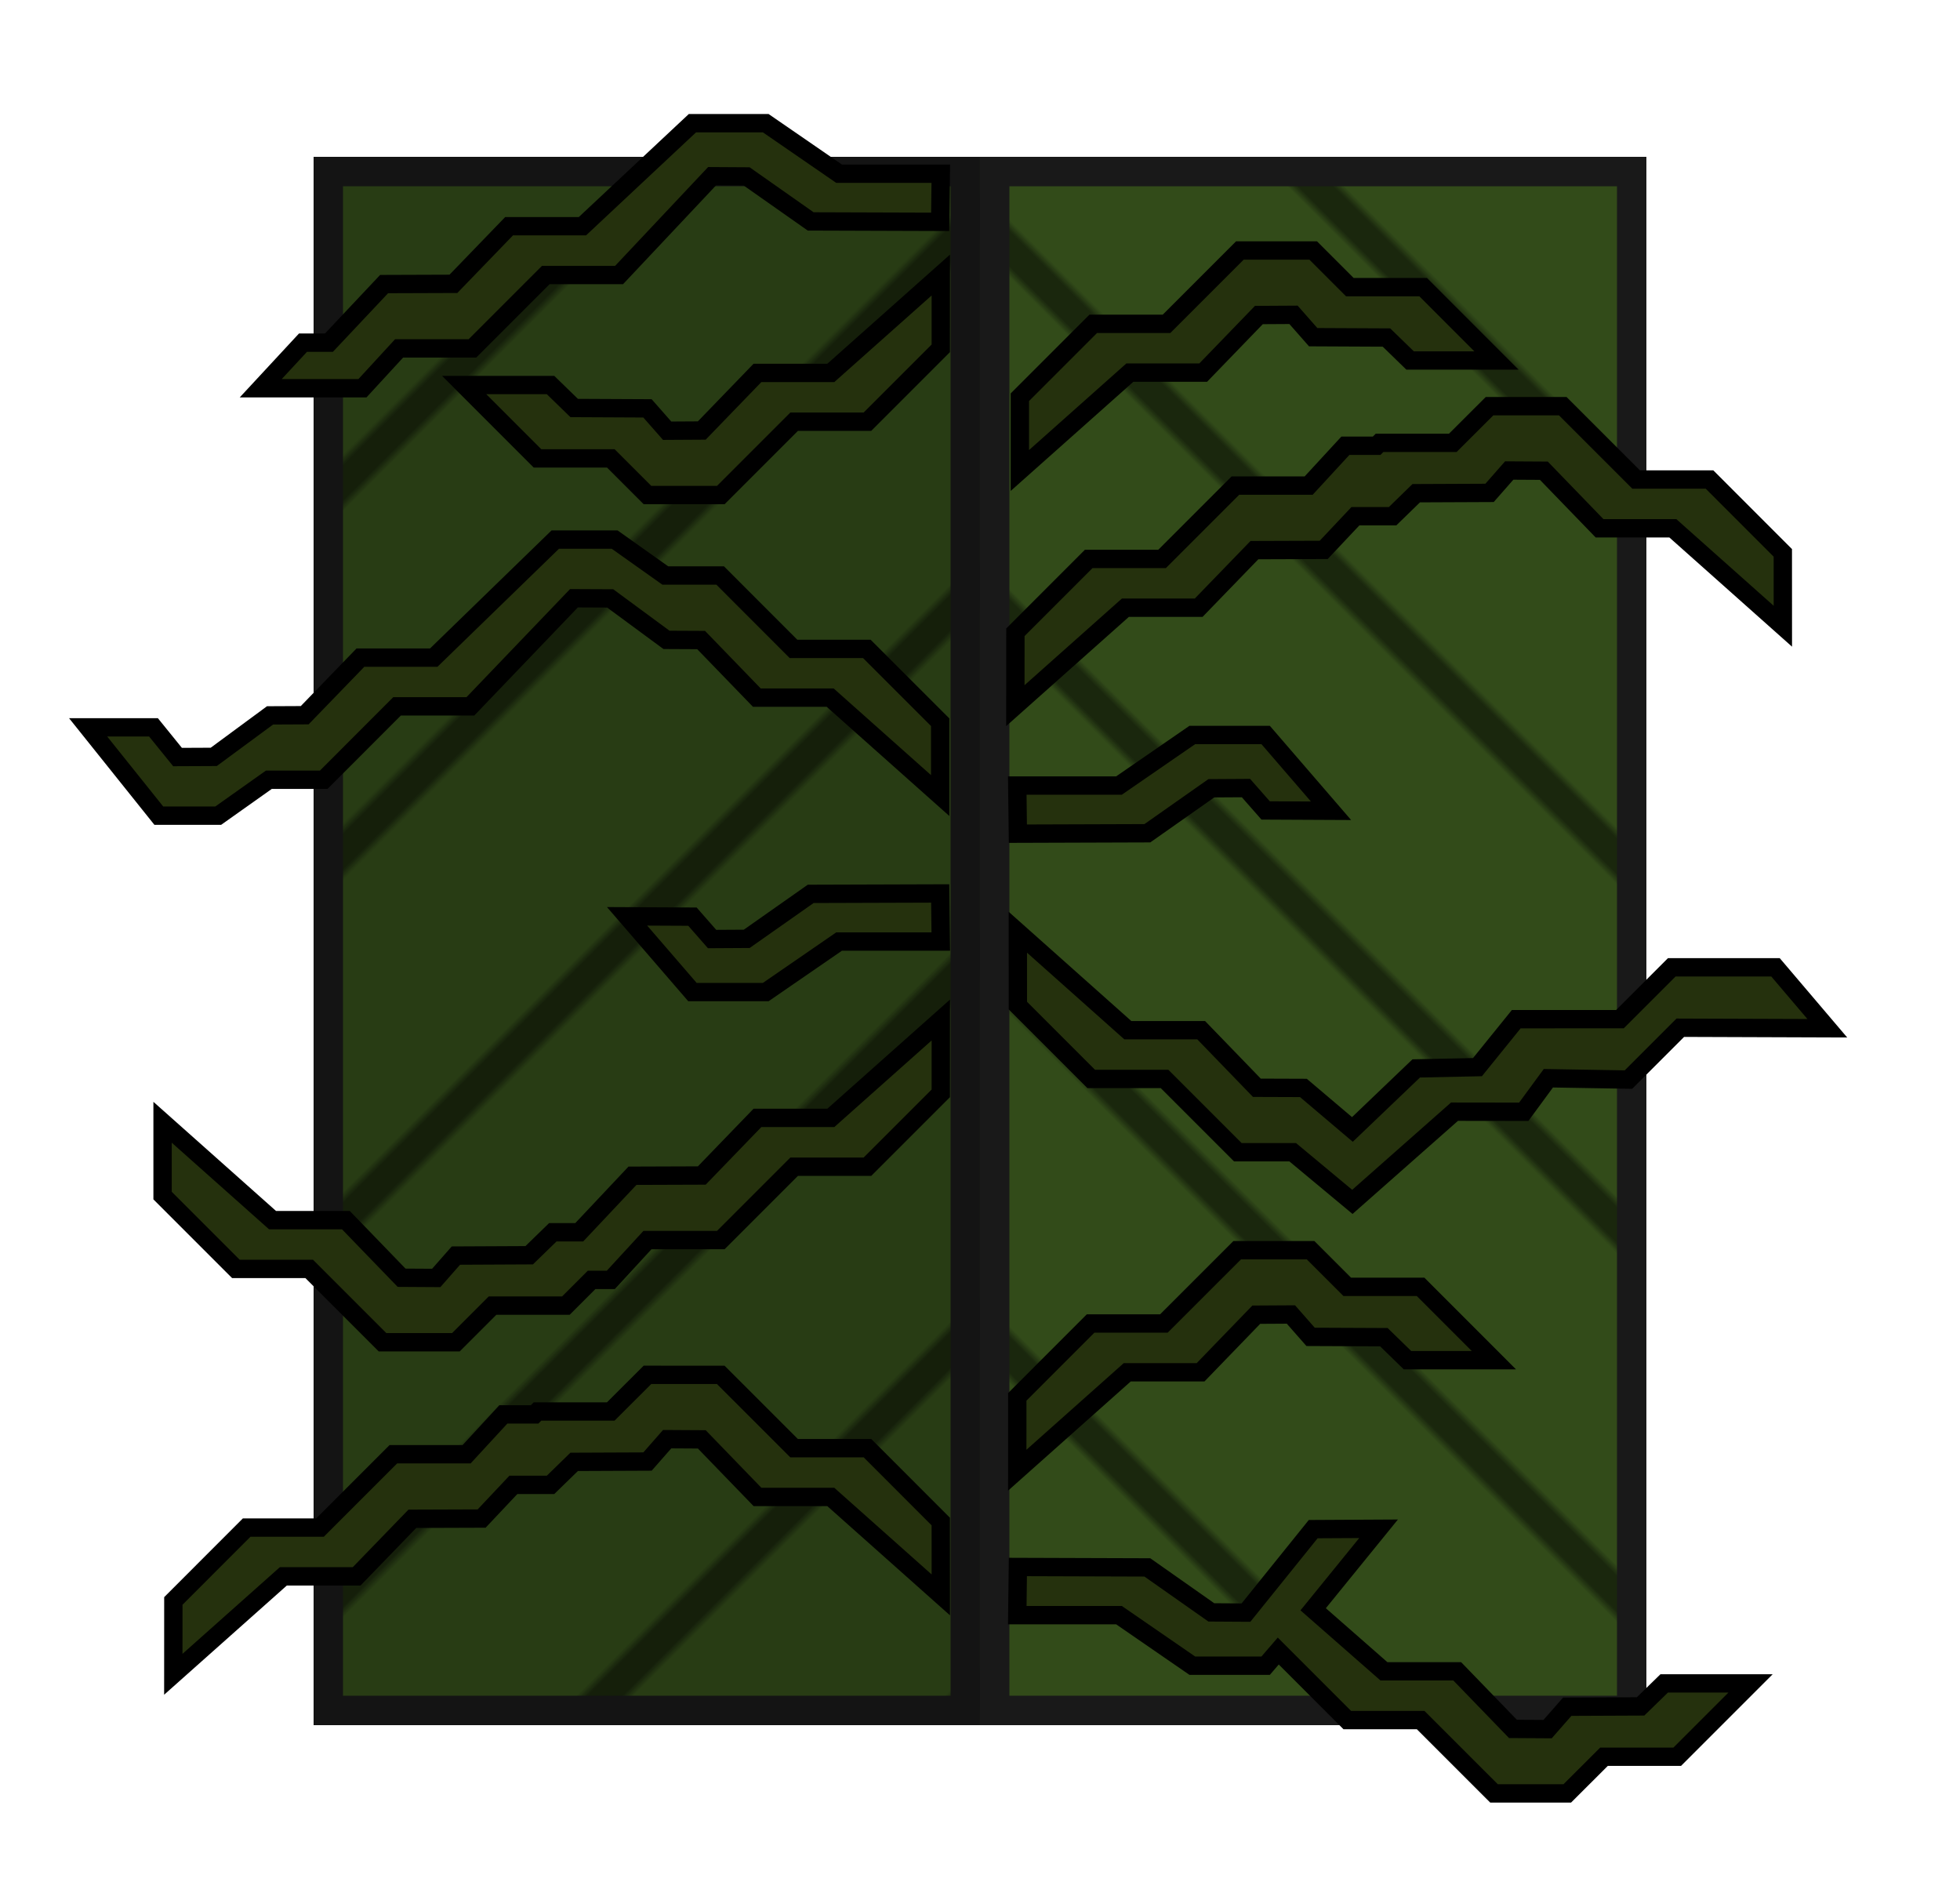<?xml version="1.0" encoding="UTF-8" standalone="no"?>
<svg
   xmlns:dc="http://purl.org/dc/elements/1.1/"
   xmlns:cc="http://creativecommons.org/ns#"
   xmlns:rdf="http://www.w3.org/1999/02/22-rdf-syntax-ns#"
   xmlns:svg="http://www.w3.org/2000/svg"
   xmlns="http://www.w3.org/2000/svg"
   xmlns:xlink="http://www.w3.org/1999/xlink"
   xmlns:sodipodi="http://sodipodi.sourceforge.net/DTD/sodipodi-0.dtd"
   xmlns:inkscape="http://www.inkscape.org/namespaces/inkscape"
   width="400"
   height="384"
   viewBox="0 0 105.833 101.6"
   version="1.1"
   id="svg31"
   sodipodi:docname="map-building-perch-ceiling.svg"
   inkscape:version="0.92.2 (5c3e80d, 2017-08-06)">
  <sodipodi:namedview
     pagecolor="#ffffff"
     bordercolor="#666666"
     borderopacity="1"
     objecttolerance="10"
     gridtolerance="10"
     guidetolerance="10"
     inkscape:pageopacity="0"
     inkscape:pageshadow="2"
     inkscape:window-width="1920"
     inkscape:window-height="1017"
     id="namedview33"
     showgrid="true"
     fit-margin-top="0"
     fit-margin-left="0"
     fit-margin-right="0"
     fit-margin-bottom="0"
     inkscape:zoom="0.35499999"
     inkscape:cx="227.83702"
     inkscape:cy="365.90388"
     inkscape:window-x="1912"
     inkscape:window-y="-8"
     inkscape:window-maximized="1"
     inkscape:current-layer="svg31">
    <inkscape:grid
       type="xygrid"
       id="grid1658"
       empspacing="8"
       spacingy="1.058"
       spacingx="1.058"
       originx="16.933"
       originy="8.467" />
  </sodipodi:namedview>
  <defs
     id="defs23">
    <pattern
       inkscape:collect="always"
       xlink:href="#pattern1937"
       id="pattern1947"
       patternTransform="matrix(-0.311,0.311,-0.311,-0.311,152.399,106.891)" />
    <pattern
       inkscape:collect="always"
       xlink:href="#pattern1937"
       id="pattern1945"
       patternTransform="matrix(0.311,0.311,-0.311,0.311,152.399,118.533)" />
    <pattern
       inkscape:collect="always"
       xlink:href="#pattern1622"
       id="pattern1628"
       patternTransform="matrix(-0.311,0.311,-0.311,-0.311,59.266,105.967)" />
    <pattern
       inkscape:collect="always"
       xlink:href="#pattern1608"
       id="pattern1622"
       patternTransform="matrix(-1.175,1.175,-1.175,-1.175,224,400.507)" />
    <pattern
       inkscape:collect="always"
       xlink:href="#pattern1612"
       id="pattern1618"
       patternTransform="matrix(0.312,0.312,-0.312,0.312,59.266,110.066)" />
    <pattern
       inkscape:collect="always"
       xlink:href="#pattern1606"
       id="pattern1612"
       patternTransform="matrix(1.178,1.178,-1.178,1.178,224,416)" />
    <pattern
       inkscape:collect="always"
       xlink:href="#pattern1600"
       id="pattern1608"
       patternTransform="matrix(-0.311,0.311,-0.311,-0.311,59.266,105.967)" />
    <pattern
       inkscape:collect="always"
       xlink:href="#pattern1600"
       id="pattern1606"
       patternTransform="matrix(0.312,0.312,-0.312,0.312,59.266,110.066)" />
    <pattern
       patternUnits="userSpaceOnUse"
       width="96"
       height="32"
       patternTransform="matrix(0.265,0,0,0.265,59.266,110.066)"
       id="pattern1600">
      <rect
         y="0"
         x="1.4417805e-005"
         height="32"
         width="96"
         id="rect1598"
         style="fill:#1d3900;fill-opacity:1;stroke:none;stroke-width:12;stroke-linecap:round;stroke-linejoin:miter;stroke-miterlimit:4;stroke-dasharray:none;stroke-opacity:1;paint-order:normal" />
      <rect
         y="0"
         x="0"
         height="4"
         width="96"
         id="rect1596"
         style="fill:#000000;fill-opacity:0.47;stroke:none;stroke-width:17.725;stroke-linecap:round;stroke-linejoin:miter;stroke-miterlimit:4;stroke-dasharray:none;stroke-opacity:1;paint-order:normal" />
    </pattern>
    <clipPath
       clipPathUnits="userSpaceOnUse"
       id="clipPath1614">
      <path
         id="path1616"
         d="M 35.983,-7.3798e-6 H 71.966 V 84.666 H 35.983 Z"
         inkscape:connector-curvature="0"
         style="fill:url(#pattern1618);fill-opacity:1;stroke-width:2.732" />
    </clipPath>
    <clipPath
       clipPathUnits="userSpaceOnUse"
       id="clipPath1624">
      <path
         id="path1626"
         d="M -4.8779999e-7,-7.3798e-6 H 35.983 V 84.666 H -4.8779999e-7 Z"
         inkscape:connector-curvature="0"
         style="fill:url(#pattern1628);fill-opacity:1;stroke-width:2.732" />
    </clipPath>
    <pattern
       patternUnits="userSpaceOnUse"
       width="96"
       height="32"
       patternTransform="matrix(0.265,0,0,0.265,152.399,118.533)"
       id="pattern1937">
      <rect
         id="rect1909"
         y="0"
         x="0"
         height="32"
         width="96"
         style="fill:none;stroke:none;stroke-width:3.78" />
      <rect
         id="rect1931"
         y="0"
         x="0"
         height="32"
         width="96"
         style="fill:none;stroke:none;stroke-width:3.78" />
      <rect
         y="2.883561e-005"
         x="0"
         height="32"
         width="96"
         id="rect1933"
         style="fill:#1c3800;fill-opacity:0.902;stroke:none;stroke-width:12;stroke-linecap:round;stroke-linejoin:miter;stroke-miterlimit:4;stroke-dasharray:none;stroke-opacity:1;paint-order:normal" />
      <rect
         y="2.883561e-005"
         x="0"
         height="4"
         width="96"
         id="rect1935"
         style="fill:#000000;fill-opacity:0.47;stroke:none;stroke-width:17.725;stroke-linecap:round;stroke-linejoin:miter;stroke-miterlimit:4;stroke-dasharray:none;stroke-opacity:1;paint-order:normal" />
    </pattern>
  </defs>
  <path
     style="fill:url(#pattern1947);fill-opacity:1;stroke:#191919;stroke-width:3.175;stroke-miterlimit:4;stroke-dasharray:none;stroke-opacity:1"
     inkscape:connector-curvature="0"
     d="M -4.878e-7,-7.3798e-6 H 35.983 V 84.666 H -4.878e-7 Z"
     id="path1620"
     clip-path="url(#clipPath1624)"
     transform="translate(16.933,8.467)" />
  <path
     style="fill:url(#pattern1945);fill-opacity:1;stroke:#191919;stroke-width:3.175;stroke-miterlimit:4;stroke-dasharray:none;stroke-opacity:1"
     inkscape:connector-curvature="0"
     d="M 35.983,-7.3798e-6 H 71.966 V 84.666 H 35.983 Z"
     id="path1610"
     clip-path="url(#clipPath1614)"
     transform="translate(16.933,8.467)" />
  <path
     inkscape:connector-curvature="0"
     style="fill-opacity:0.196;stroke-width:1.195"
     d="M 16.933,8.467 H 52.916 V 93.133 H 16.933 Z"
     id="path27-7"
     clip-path="none" />
  <path
     style="fill:#25310d;stroke:#000000;stroke-width:0.99;fill-opacity:1"
     d="m 80.429,21.928 -1.983,1.979 h -3.955 l -0.156,0.156 h -1.688 l -1.983,2.151 h -3.956 l -3.96,3.96 h -3.962 l -3.958,3.96 -0.002,3.96 5.94,-5.286 h 3.958 l 3.01,-3.109 3.741,-0.013 1.713,-1.818 h 2.007 l 1.276,-1.242 3.96,-0.017 1.061,-1.208 1.871,0.011 3.008,3.109 h 3.958 l 5.939,5.286 -0.002,-3.96 -3.958,-3.96 H 88.345 L 84.385,21.928 Z"
     id="path13-8"
     inkscape:connector-curvature="0" />
  <path
     style="fill:#25310d;stroke:#000000;stroke-width:0.99;fill-opacity:1"
     d="m 64.38,39.678 -3.96,2.73 h -5.491 l 0.032,2.598 6.992,-0.023 3.454,-2.428 1.871,-0.011 1.062,1.208 3.53,0.017 -3.53,-4.091 z m -9.421,10.648 0.002,3.96 3.96,3.96 h 3.96 l 3.958,3.958 h 2.963 l 3.221,2.68 5.515,-4.87 3.739,0.005 1.329,-1.81 4.324,0.073 2.8,-2.8 7.938,0.028 -2.798,-3.29 H 90.271 l -2.799,2.799 -5.599,0.001 -2.095,2.59 -3.307,0.069 -3.446,3.295 -2.644,-2.241 -2.514,-0.009 -3.008,-3.109 h -3.96 z m 11.847,17.165 -3.96,3.958 h -3.958 l -3.958,3.96 -0.002,3.96 5.939,-5.286 h 3.96 l 3.007,-3.109 1.871,-0.011 1.062,1.208 3.958,0.017 1.275,1.242 h 4.664 L 76.706,69.47 H 72.746 L 70.766,67.491 Z m 7.632,15.04 -3.53,0.019 -3.63,4.506 -1.871,-0.011 -3.454,-2.428 -6.992,-0.023 -0.032,2.599 h 5.491 l 3.96,2.729 h 3.96 l 0.682,-0.791 3.727,3.728 h 3.962 l 3.96,3.958 h 3.956 l 1.983,-1.979 h 3.954 l 3.96,-3.96 h -4.663 l -1.276,1.242 -3.96,0.017 -1.061,1.209 -1.871,-0.011 -3.008,-3.109 h -3.958 l -3.821,-3.349 z"
     id="path17-7"
     inkscape:connector-curvature="0"
     sodipodi:nodetypes="cccccccccccccccccccccccccccccccccccccccccccccccccccccccccccccccccccccccccccccccc" />
  <path
     style="fill:#25310d;stroke:#000000;stroke-width:0.99;fill-opacity:1"
     d="m 37.389,6.65 -5.94,5.562 h -3.96 l -3.006,3.111 -3.743,0.013 -2.978,3.162 h -1.401 l -2.282,2.461 h 5.492 l 1.979,-2.151 h 3.96 l 3.96,-3.96 h 3.958 l 5.021,-5.334 1.871,0.011 3.454,2.428 6.992,0.023 0.034,-2.598 H 45.308 L 41.347,6.65 Z m 13.411,8.198 -5.939,5.284 H 40.9 l -3.006,3.109 -1.871,0.011 -1.062,-1.207 -3.958,-0.019 -1.276,-1.24 h -4.663 l 3.958,3.96 h 3.96 l 1.979,1.979 H 38.921 l 3.96,-3.96 h 3.958 l 3.96,-3.96 z m -20.818,14.282 -6.561,6.372 h -3.96 l -3.008,3.109 -1.871,0.009 -3.04,2.24 -1.956,0.009 -1.298,-1.603 H 4.759 l 3.816,4.768 h 3.207 l 2.737,-1.94 h 2.963 l 3.958,-3.962 h 3.96 l 5.592,-5.836 1.956,0.009 3.04,2.239 1.871,0.009 3.008,3.109 h 3.96 l 5.939,5.286 V 38.989 L 46.806,35.031 H 42.846 L 38.887,31.069 H 35.924 L 33.188,29.129 Z m 20.785,19.103 -6.992,0.022 -3.454,2.428 -1.871,0.011 -1.06,-1.209 -3.53,-0.017 3.53,4.089 H 41.347 l 3.96,-2.727 h 5.492 z m 0.034,6.832 -5.939,5.284 H 40.9 l -3.006,3.111 -3.743,0.013 -2.874,3.051 h -1.426 l -1.276,1.24 -3.958,0.019 -1.062,1.207 -1.871,-0.011 -3.006,-3.109 H 14.717 L 8.778,60.585 v 3.958 l 3.96,3.96 h 3.958 l 3.96,3.96 h 3.96 l 1.979,-1.979 h 3.96 l 1.388,-1.388 h 1.038 l 1.979,-2.151 H 38.921 l 3.96,-3.96 h 3.958 l 3.96,-3.96 z"
     id="path1846"
     inkscape:connector-curvature="0"
     sodipodi:nodetypes="cccccccccccccccccccccccccccccccccccccccccccccccccccccccccccccccccccccccccccccccccccccccccccccccccccccccccsc" />
  <path
     inkscape:connector-curvature="0"
     id="path1896"
     d="m 34.961,74.221 -1.983,1.979 h -3.955 l -0.156,0.156 h -1.688 l -1.983,2.151 h -3.956 l -3.96,3.96 h -3.962 l -3.958,3.96 -0.002,3.96 5.94,-5.286 h 3.958 l 3.01,-3.109 3.741,-0.013 1.713,-1.818 h 2.007 l 1.276,-1.242 3.96,-0.017 1.061,-1.208 1.871,0.011 3.008,3.109 h 3.958 l 5.939,5.286 -0.002,-3.96 -3.958,-3.96 h -3.962 l -3.96,-3.958 z"
     style="fill:#25310d;stroke:#000000;stroke-width:0.99;fill-opacity:1" />
  <path
     sodipodi:nodetypes="ccccccccccccccccc"
     inkscape:connector-curvature="0"
     id="path1898"
     d="m 55.069,25.4 5.939,-5.284 h 3.96 l 3.006,-3.109 1.871,-0.011 1.062,1.207 3.958,0.019 1.276,1.24 h 4.663 l -3.958,-3.96 H 72.887 l -1.979,-1.979 h -3.96 l -3.96,3.96 h -3.958 l -3.96,3.96 z"
     style="fill:#25310d;stroke:#000000;stroke-width:0.99;fill-opacity:1" />
</svg>
